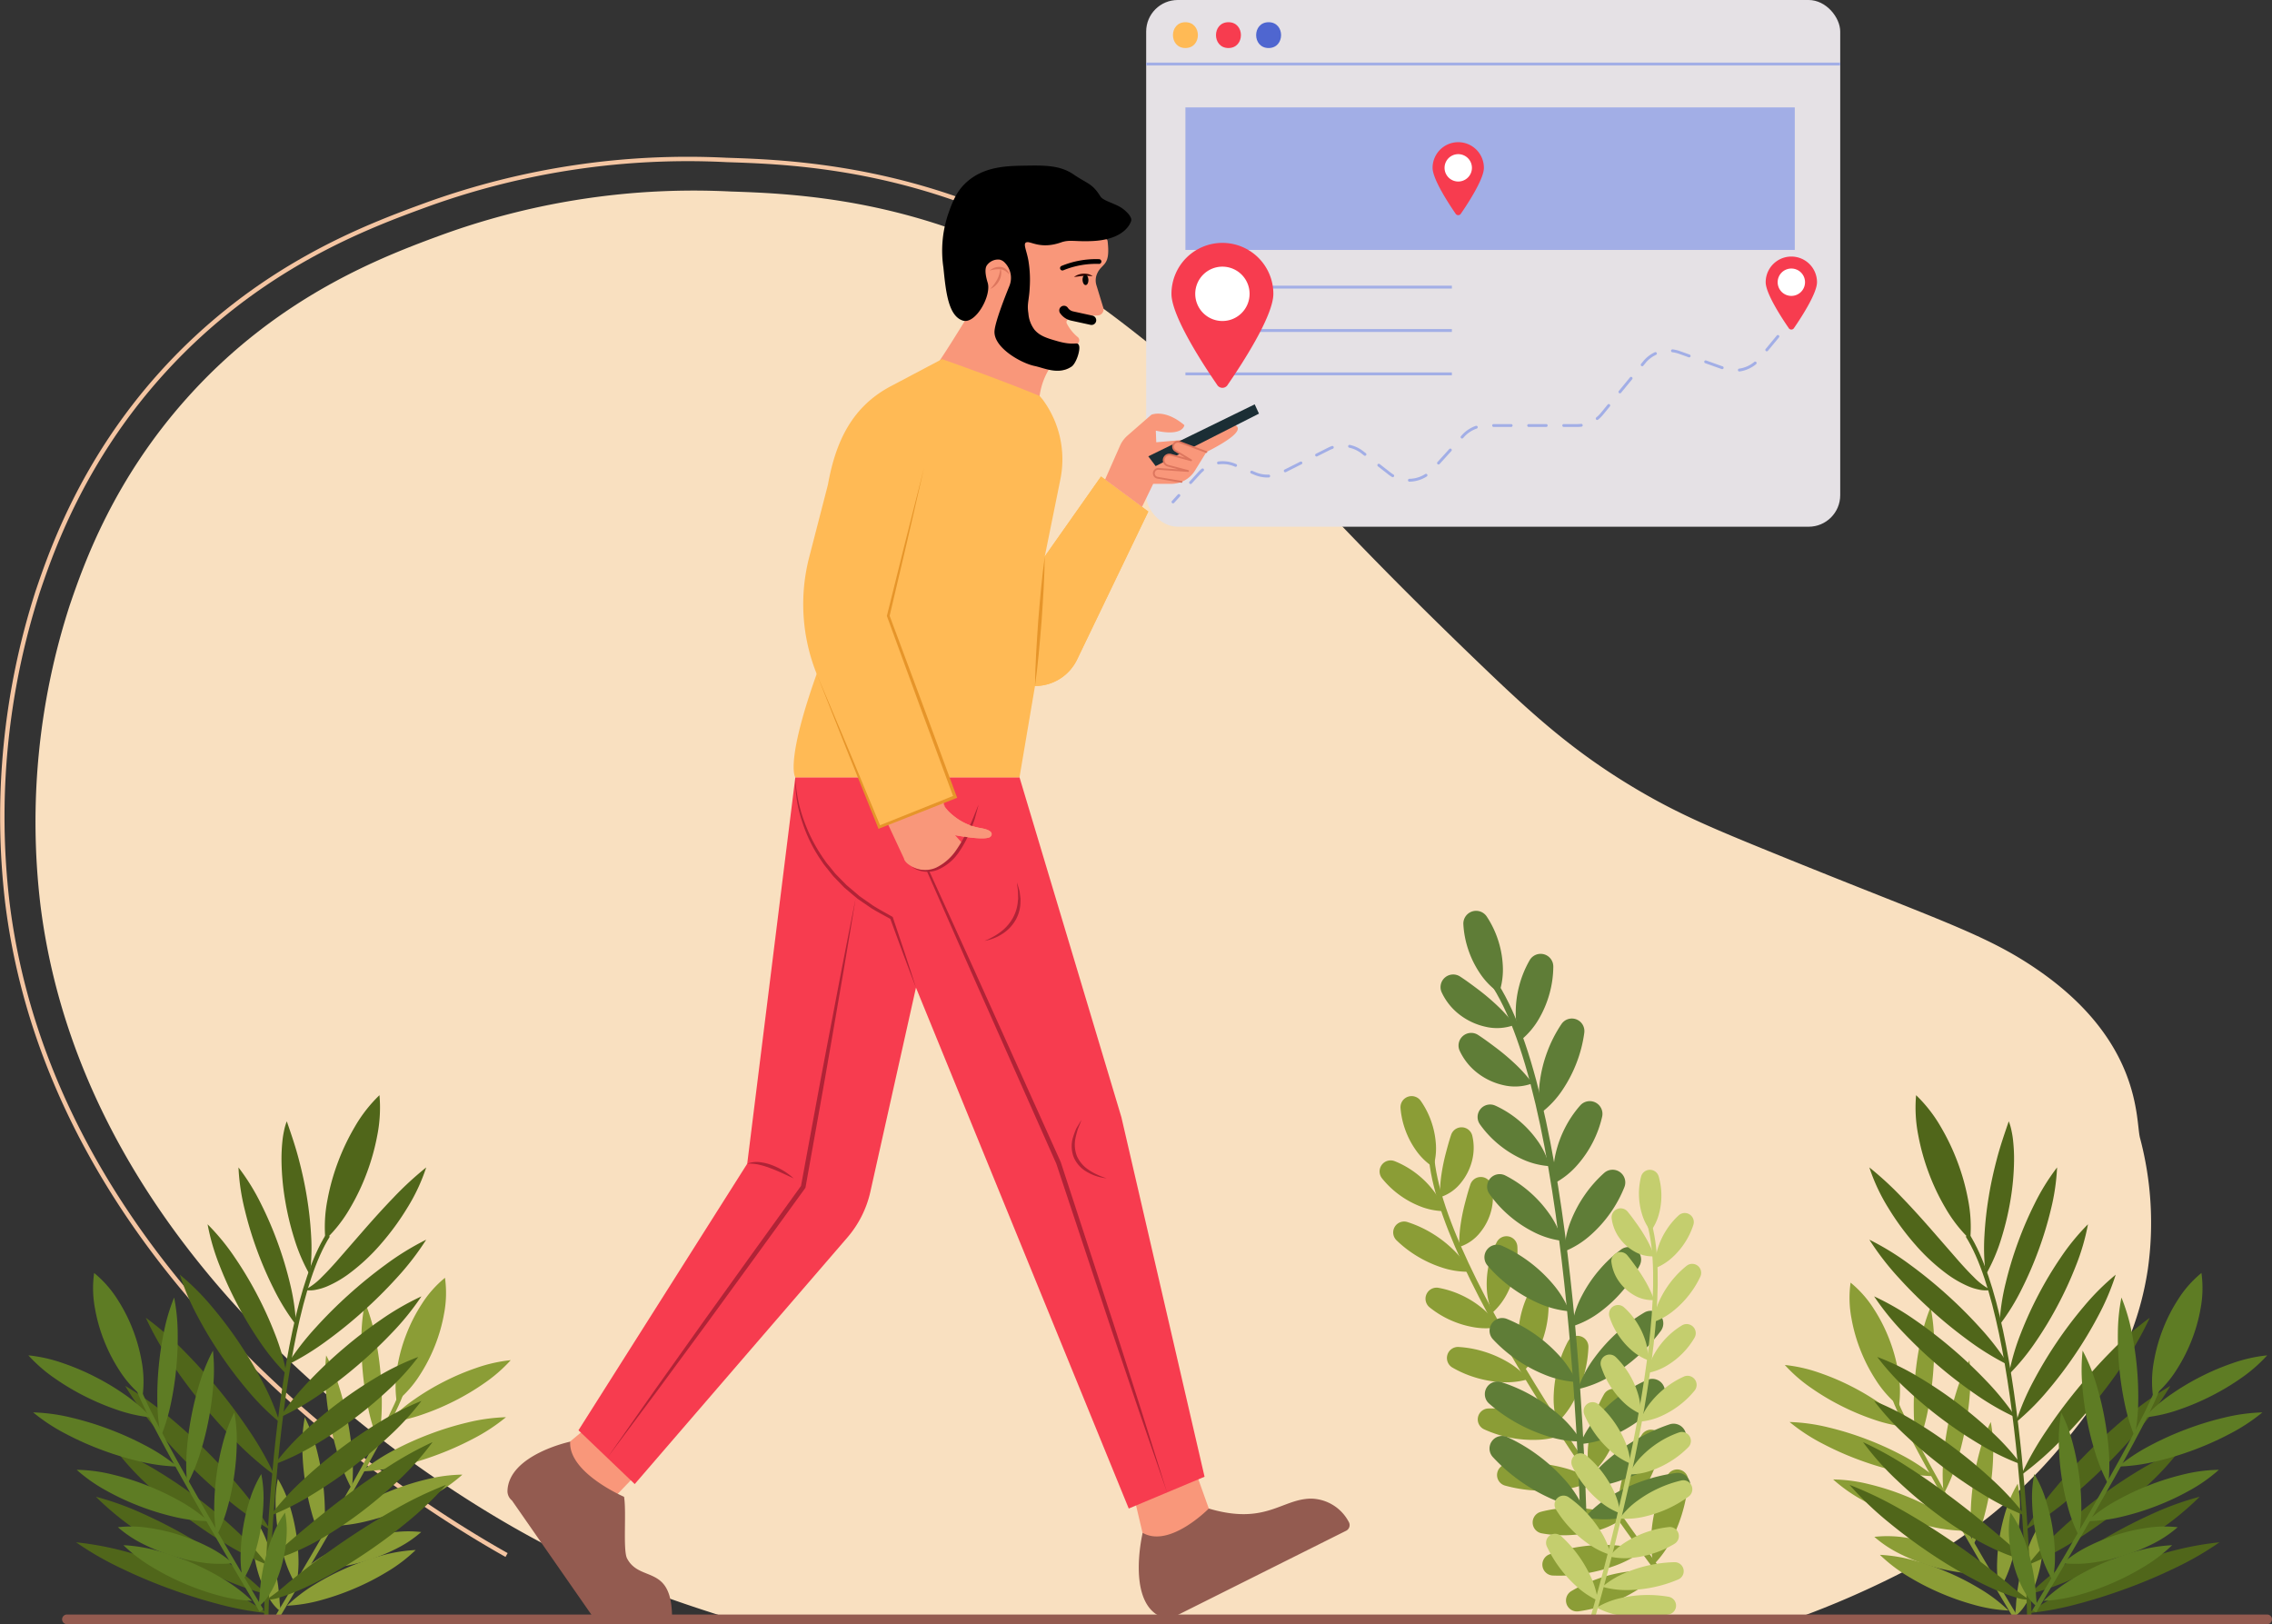 <svg xmlns="http://www.w3.org/2000/svg" viewBox="0 0 471.405 336.996"><rect x="0" y="0" width="471.405" height="336.996" fill="#333333" stroke="none"/><title>Asset 19</title><g id="Layer_2" data-name="Layer 2"><g id="Layer_1-2" data-name="Layer 1"><path d="M151.987,335.996c-14.837-4.638-28.149-9.377-44.164-18.37-16.517-9.276-89.888-53.422-99.43-129.825a145.735,145.735,0,0,1,6.081-62.233c2.949-8.646,9.066-26.012,24.506-43.187C57.881,61.346,79.447,53.193,92.092,48.582a153.247,153.247,0,0,1,59.548-8.847c11.468.374,31.71,1.214,54.718,11.267,15.01,6.556,24.342,14.033,38.092,25.209,21.785,17.722,24.652,25.099,62.762,61.694,10.463,10.043,19.064,17.959,32.194,25.757,9.103,5.405,16.462,8.427,30.039,13.942,33.371,13.559,42.873,16.304,53.793,23.937,21.237,14.855,19.862,31.055,20.775,34.543a68.594,68.594,0,0,1,1.616,27.364c-2.785,18.325-12.655,30.304-18.781,37.553A103.263,103.263,0,0,1,396.809,325.14a191.964,191.964,0,0,1-24.615,10.856Z" fill="#f9e0c0"/><path d="M104.883,323.045c-21.916-12.313-94.173-58.479-103.794-135.572a152.779,152.779,0,0,1,6.354-65.025C10.18,114.422,16.588,95.629,33.054,77.307,53.221,54.867,76.209,46.483,88.559,41.979a159.831,159.831,0,0,1,62.198-9.248c10.593.344,32.634,1.061,57.166,11.773l-.365.836c-24.372-10.642-45.486-11.328-56.83-11.697A158.931,158.931,0,0,0,88.871,42.836C76.596,47.314,53.748,55.647,33.733,77.916c-16.342,18.184-22.708,36.854-25.427,44.826A151.834,151.834,0,0,0,1.995,187.359c9.568,76.669,81.513,122.629,103.335,134.889Z" fill="#f4c5a2"/><rect x="237.813" width="144.004" height="109.289" rx="6.548" fill="#e5e1e5"/><rect x="237.813" y="12.988" width="144.004" height="0.596" fill="#a2aee6"/><path d="M245.956,9.965c3.447,0,3.453-5.357,0-5.357-3.447,0-3.453,5.357,0,5.357Z" fill="#ffba55"/><path d="M254.885,9.965c3.447,0,3.453-5.357,0-5.357-3.447,0-3.453,5.357,0,5.357Z" fill="#f73c4f"/><path d="M263.218,9.965c3.447,0,3.453-5.357,0-5.357-3.447,0-3.453,5.357,0,5.357Z" fill="#4f66d0"/><rect x="245.956" y="22.286" width="126.432" height="29.572" fill="#a2aee6"/><path d="M243.385,104.443a.298.298,0,0,1-.221-.498l1.201-1.321a.298.298,0,1,1,.441.4l-1.201,1.321A.3.3,0,0,1,243.385,104.443Z" fill="#a2aee6"/><path d="M247.032,100.431a.293.293,0,0,1-.2-.078.296.296,0,0,1-.02-.42l1.814-1.995a6.674,6.674,0,0,1,.712-.678.298.298,0,0,1,.377.461,6.05,6.05,0,0,0-.648.617l-1.815,1.995A.296.296,0,0,1,247.032,100.431Zm45.404-.489a.298.298,0,0,1-.005-.596,6.234,6.234,0,0,0,3.281-.988.297.297,0,1,1,.322.5,6.83,6.83,0,0,1-3.594,1.084Zm-29.472-.868a6.804,6.804,0,0,1-2.643-.531l-.712-.298a.298.298,0,1,1,.23-.549l.712.298a6.335,6.335,0,0,0,2.67.479l.013-.001a.297.297,0,0,1,.013.595C263.153,99.071,263.059,99.073,262.965,99.073Zm26.005-.062a.296.296,0,0,1-.152-.042,6.832,6.832,0,0,1-.696-.479l-2.23-1.742a.298.298,0,0,1,.367-.469l2.23,1.742a6.139,6.139,0,0,0,.634.436.298.298,0,0,1-.152.554Zm-22.299-1.021a.298.298,0,0,1-.134-.563l3.249-1.636a.297.297,0,0,1,.268.531l-3.249,1.636A.3.3,0,0,1,266.671,97.99ZM256.371,96.862a.295.295,0,0,1-.114-.023l-.15-.062a6.271,6.271,0,0,0-3.25-.43.292.292,0,0,1-.335-.255.297.297,0,0,1,.255-.335,6.835,6.835,0,0,1,3.56.471l.149.062a.298.298,0,0,1-.114.572Zm42.099-.485a.298.298,0,0,1-.221-.498l2.442-2.695a.298.298,0,1,1,.441.4l-2.442,2.695A.298.298,0,0,1,298.47,96.377Zm-25.302-1.659a.298.298,0,0,1-.134-.563l2.512-1.265a6.797,6.797,0,0,1,.792-.339.297.297,0,0,1,.199.561,6.294,6.294,0,0,0-.724.31l-2.512,1.265A.3.3,0,0,1,273.168,94.718Zm10.041-.146a.295.295,0,0,1-.184-.063l-.553-.432a6.286,6.286,0,0,0-2.516-1.181.298.298,0,0,1-.228-.354.293.293,0,0,1,.354-.228,6.872,6.872,0,0,1,2.756,1.294l.553.432a.298.298,0,0,1-.184.532Zm20.146-3.586a.298.298,0,0,1-.221-.498l.226-.249a6.863,6.863,0,0,1,2.851-1.878.297.297,0,0,1,.193.562,6.269,6.269,0,0,0-2.603,1.716l-.226.249A.298.298,0,0,1,303.354,90.986ZM327.29,88.586H324.453a.298.298,0,0,1,0-.596H327.29a6.159,6.159,0,0,0,.762-.047.307.307,0,0,1,.332.26.299.299,0,0,1-.26.332A7.014,7.014,0,0,1,327.29,88.586Zm-6.475,0h-3.637a.298.298,0,0,1,0-.596h3.637a.298.298,0,0,1,0,.596Zm-7.273,0h-3.638a.298.298,0,0,1,0-.596h3.638a.298.298,0,0,1,0,.596Zm17.853-1.447a.298.298,0,0,1-.187-.529,6.356,6.356,0,0,0,.914-.905l1.45-1.768a.298.298,0,0,1,.461.377L332.582,86.082a6.951,6.951,0,0,1-1.001.99A.293.293,0,0,1,331.394,87.139Zm4.715-5.527a.298.298,0,0,1-.23-.486l2.308-2.812a.298.298,0,1,1,.461.377l-2.308,2.812A.297.297,0,0,1,336.109,81.611Zm24.782-4.535a.298.298,0,0,1-.041-.593,6.242,6.242,0,0,0,3.134-1.388.297.297,0,1,1,.381.457,6.841,6.841,0,0,1-3.433,1.521A.29.29,0,0,1,360.892,77.076Zm-3.562-.48a.303.303,0,0,1-.101-.018l-3.426-1.224a.298.298,0,1,1,.201-.561l3.426,1.224a.298.298,0,0,1-.101.578Zm-16.605-.607a.298.298,0,0,1-.23-.486l.454-.554a6.812,6.812,0,0,1,2.391-1.859.298.298,0,1,1,.252.539,6.227,6.227,0,0,0-2.182,1.697l-.454.554A.297.297,0,0,1,340.724,75.988Zm9.755-1.839a.303.303,0,0,1-.101-.018l-2.036-.728a6.313,6.313,0,0,0-1.367-.321.298.298,0,1,1,.07-.592,6.913,6.913,0,0,1,1.497.353l2.037.728a.298.298,0,0,1-.101.578Zm16.095-1.253a.298.298,0,0,1-.229-.487l2.319-2.802a.298.298,0,0,1,.459.379l-2.319,2.802A.298.298,0,0,1,366.573,72.897Z" fill="#a2aee6"/><path d="M371.25,67.247a.298.298,0,0,1-.23-.487l1.139-1.376a.298.298,0,0,1,.459.379l-1.139,1.376A.296.296,0,0,1,371.25,67.247Z" fill="#a2aee6"/><rect x="245.956" y="59.276" width="55.287" height="0.596" fill="#a2aee6"/><rect x="245.956" y="68.275" width="55.287" height="0.596" fill="#a2aee6"/><rect x="245.956" y="77.275" width="55.287" height="0.596" fill="#a2aee6"/><circle cx="371.669" cy="58.803" r="3.688" fill="#fff"/><path d="M371.677,53.233a5.323,5.323,0,0,0-5.323,5.323c0,2.344,3.384,7.493,4.756,9.484a.646.646,0,0,0,1.134,0C373.615,66.049,377,60.9,377,58.556a5.323,5.323,0,0,0-5.323-5.323Zm0,2.484a2.839,2.839,0,1,1-2.839,2.839,2.839,2.839,0,0,1,2.839-2.839Z" fill="#f73c4f"/><circle cx="302.556" cy="35.071" r="3.688" fill="#fff"/><path d="M302.563,29.501a5.323,5.323,0,0,0-5.323,5.323c0,2.344,3.384,7.493,4.756,9.484a.646.646,0,0,0,1.134,0c1.371-1.991,4.756-7.139,4.756-9.484a5.323,5.323,0,0,0-5.323-5.323Zm0,2.484a2.839,2.839,0,1,1-2.839,2.839,2.839,2.839,0,0,1,2.839-2.839Z" fill="#f73c4f"/><path d="M235.089,309.707l4.185,17.738s10.51-.241,12.074-12.927l-3.584-10.05Z" fill="#f9977a"/><path d="M124.873,293.614,110.872,305.28s4.91,9.296,16.958,5.03l7.392-7.695Z" fill="#f9977a"/><path d="M165.017,161.28l-9.979,80.174-35.013,55.31,11.671,11.163L175.812,256.771a21.849,21.849,0,0,0,4.777-9.505l9.46-42.346L234.197,313.002l15.73-6.597-17.253-74.592-21.143-70.533Z" fill="#f73c4f"/><polygon points="183.859 161.28 193.012 181.189 202.081 201.135 220.077 241.091 220.087 241.114 220.095 241.138 231.266 275.355 236.758 292.495 242.146 309.669 236.275 292.654 230.509 275.605 219.164 241.445 219.182 241.492 201.407 201.437 192.591 181.377 183.859 161.28" fill="#b02336"/><circle cx="253.617" cy="61.457" r="7.325" fill="#fff"/><path d="M196.861,84.879c3.723,7.629,17.056,16.488,19.994,8.523l-1.092-7.077a14.391,14.391,0,0,1,1.459-8.952c.275-.517.499-.853.608-.829,1.764.392,5.435.815,4.547-2.746a3.093,3.093,0,0,1,1.207-2.494.872.872,0,0,0,.062-1.342,8.896,8.896,0,0,1-2.323-2.892.617.617,0,0,1,.707-.83l3.404.756a.497.497,0,0,0,.604-.505l-.019-.456a.53.53,0,0,1,.517-.551l1.199-.028a1.261,1.261,0,0,0,1.176-1.628l-1.417-4.638a3.433,3.433,0,0,1,.099-2.311c1.016-2.453,2.883-1.394,2.204-6.978,0,0-5.008-7.227-18.226-.688,0,0,.603-.465-5.796,3.785,0,0-2.489,1.568-2.115,7.889,0,0-9.126,15.199-10.512,16.386Z" fill="#f9977a"/><path d="M220.453,56.118a.489.489,0,0,1-.219-.934,18.666,18.666,0,0,1,7.829-1.406.489.489,0,0,1,.459.516.484.484,0,0,1-.516.459,18.056,18.056,0,0,0-7.374,1.324A.488.488,0,0,1,220.453,56.118Z"/><path d="M222.84,57.468a3.553,3.553,0,0,1,1.907-.69,3.914,3.914,0,0,1,1.03.092,2.449,2.449,0,0,1,.929.441c-.347-.021-.661-.069-.982-.069a6.498,6.498,0,0,0-.947.023C224.142,57.281,223.521,57.406,222.84,57.468Z" fill="#350500"/><ellipse cx="225.219" cy="58.079" rx="0.616" ry="1.075" transform="translate(-2.17 9.183) rotate(-2.325)" fill="#050505"/><path d="M205.318,56.153a6.446,6.446,0,0,1,2.249-.287,2.364,2.364,0,0,1,1,.345,4.204,4.204,0,0,1,.86.759,2.084,2.084,0,0,0-1.804-1.589,3.086,3.086,0,0,0-2.306.772Z" fill="#dd765e"/><path d="M205.472,59.939a3.238,3.238,0,0,0,1.088-.705,3.949,3.949,0,0,0,.787-1.054,4.782,4.782,0,0,0,.252-.615,3.707,3.707,0,0,0,.123-.652,3.049,3.049,0,0,0-.136-1.292,10.039,10.039,0,0,1-.239,1.223,5.269,5.269,0,0,1-.434,1.114A8.692,8.692,0,0,1,205.472,59.939Z" fill="#dd765e"/><path d="M199.77,66.516c-3.019-.961-3.529-6.042-4.026-10.983a23.817,23.817,0,0,1,.912-10.894c.911-2.629,1.793-5.176,4.378-7.256,3.591-2.89,8.081-2.958,11.662-3.013,4.008-.061,7.212-.109,10.041,1.814,2.998,2.039,3.861,1.824,5.594,4.586.597.952,3.297,1.488,4.706,2.596.281.221,1.91,1.502,1.659,2.457-.108.412-1.256,3.801-7.778,4.174-3.765.215-4.908-.355-6.751.294-4.059,1.429-6.152-.135-7.032-.047-1.059.107-.131,1.584.263,3.942a24.406,24.406,0,0,1,.26,5.368c-.125,2.814-.614,3.42-.282,5.467a6.357,6.357,0,0,0,1.257,3.381c1.102,1.321,2.657,1.784,4.789,2.39,3.702,1.052,4.073-.027,4.444.87.371.897-.579,3.786-1.566,4.425-2.726,1.765-5.606.266-7.663-.158-2.779-.573-8.589-3.844-8.286-7.306.163-1.86,1.95-6.499,3.052-9.218a4.5,4.5,0,0,0-.927-4.906,2.104,2.104,0,0,0-1.108-.636,2.855,2.855,0,0,0-2.615,1.206c-.148.222-.62,1.016.173,3.579C205.761,61.35,202.397,67.353,199.77,66.516Z"/><path d="M226.511,67.423a.98.98,0,0,1-.249-.022l-4.011-.879a3.748,3.748,0,0,1-2.302-1.554.977.977,0,1,1,1.614-1.102,1.801,1.801,0,0,0,1.106.747l4.011.879a.977.977,0,0,1-.169,1.931Z"/><path d="M237.087,318.042s-3.258,13.577,3.294,17.19a4.041,4.041,0,0,0,2.838.428l36.042-18.028a1.312,1.312,0,0,0,.579-1.867,9.028,9.028,0,0,0-7.798-4.82c-6.116.044-9.43,5.562-21.235,2.057C250.808,313.002,242.694,321.284,237.087,318.042Z" fill="#935b50"/><path d="M118.307,299.124s-12.708,2.702-13.014,10.178a2.501,2.501,0,0,0,.935,2.036l17.005,24.446s16.198.995,16.206.212c.114-11.666-6.643-7.517-9.329-12.631-.895-1.705-.098-9.767-.632-12.799C129.477,310.566,117.911,305.588,118.307,299.124Z" fill="#935b50"/><path d="M195.463,74.51s11.91,4.177,20.245,7.647l.577.675A20.848,20.848,0,0,1,220.015,99.445l-3.24,15.998,11.671-16.576,9.81,7.273-14.781,30.71a9.689,9.689,0,0,1-8.73,5.487h0l-3.214,18.944H165.017s-2.368-3.045,5.243-23.68C170.26,137.6,177.534,95.822,195.463,74.51Z" fill="#ffba55"/><path d="M216.775,115.443l11.671-16.576,9.81,7.273-14.781,30.71a9.689,9.689,0,0,1-8.73,5.487h0Z" fill="#ffba55"/><path d="M195.463,74.51l-10.624,5.619c-8.057,4.261-11.446,11.458-13.056,20.43L167.891,115.64a38.881,38.881,0,0,0,1.658,24.427l12.89,31.531,15.73-6.258-13.87-37.55L191.742,97.006" fill="#ffba55"/><path d="M184.189,170.902l3.371,7.226c.269,1.533,4.2,2.987,5.653,2.483,3.256-1.13,6.379-4.631,6.493-5.586l-1.537-1.734s6.935,1.353,7.442.169c0,0,.987-1.118-2.19-1.651A11.984,11.984,0,0,1,198.198,169.548c-1.294-.976-2.484-2.159-2.51-3.221Z" fill="#f9977a"/><path d="M164.679,244.499l-2.353-1.081c-.78-.35-1.558-.696-2.353-.987a16.744,16.744,0,0,0-2.408-.753,8.566,8.566,0,0,0-2.527-.223,5.299,5.299,0,0,1,2.615-.32,9.988,9.988,0,0,1,2.571.638A14.072,14.072,0,0,1,164.679,244.499Z" fill="#b02336"/><path d="M165.017,161.28a29.887,29.887,0,0,0,1.818,9.047,33.223,33.223,0,0,0,4.266,8.143c.409.651.948,1.207,1.414,1.816l.725.894c.249.292.533.552.797.83l1.614,1.642,1.756,1.49.876.749c.304.234.627.444.94.667l1.89,1.321c1.292.832,2.666,1.535,3.996,2.311l.115.067.034.102,2.434,7.267c.798,2.427,1.593,4.855,2.358,7.294-.927-2.382-1.824-4.774-2.717-7.168l-2.64-7.195.148.168c-1.356-.771-2.755-1.472-4.076-2.304l-1.935-1.324c-.32-.224-.65-.435-.962-.67l-.9-.753-1.794-1.513-1.631-1.69c-.267-.286-.553-.554-.804-.854l-.731-.919c-.471-.625-1.012-1.197-1.423-1.865a30.681,30.681,0,0,1-4.156-8.368A26.959,26.959,0,0,1,165.017,161.28Z" fill="#b02336"/><path d="M204.266,195.216a12.288,12.288,0,0,0,1.761-.835,11.737,11.737,0,0,0,1.612-1.042,9.234,9.234,0,0,0,2.477-2.809,8.418,8.418,0,0,0,1.074-3.572l.058-.475-.011-.479-.023-.964c-.038-.644-.167-1.281-.217-1.941.204.619.403,1.252.559,1.896l.126.989.06.498-.01.502a7.671,7.671,0,0,1-1.002,3.893,8.247,8.247,0,0,1-2.78,2.904A9.745,9.745,0,0,1,204.266,195.216Z" fill="#b02336"/><path d="M229.289,99.492l3.1-7.015a6.008,6.008,0,0,1,1.546-2.099l4.956-4.323s2.791-1.269,6.85,2.157c0,0-.22,2.409-5.928,1.14l.093,2.412,5.835-.507,3.806.127s4.821-3.425,5.709-3.425c0,0,5.835.381-4.947,5.835L247.94,97.639a5.777,5.777,0,0,1-4.92,2.75h-3.749l-2.318,4.785Z" fill="#f9977a"/><polygon points="239.778 96.71 238.256 94.68 260.329 83.897 261.217 85.824 239.778 96.71" fill="#1b2e35"/><path d="M245.144,99.983l-4.977-.857a.927.927,0,0,1-.769-.913h0a.927.927,0,0,1,.993-.924l6.111.437-4.171-1.092a1.179,1.179,0,0,1-.837-1.456h0a1.179,1.179,0,0,1,1.446-.822l4.196,1.144-3.254-1.97a1.009,1.009,0,0,1-.365-1.343h0a1.009,1.009,0,0,1,1.241-.466l5.55,2.072" fill="#f9977a"/><path d="M245.143,100.171a.18.18,0,0,1-.032-.003l-4.977-.857a1.114,1.114,0,0,1-.569-1.913,1.1,1.1,0,0,1,.839-.296l4.096.292-2.217-.58a1.367,1.367,0,0,1-.97-1.687,1.371,1.371,0,0,1,1.676-.953l2.906.793-2.11-1.278a1.196,1.196,0,0,1,1.038-2.144l5.55,2.071a.188.188,0,0,1-.131.352l-5.55-2.073a.822.822,0,0,0-.714,1.474l3.254,1.971a.187.187,0,0,1,.075.234.192.192,0,0,1-.221.106l-4.195-1.145a.994.994,0,0,0-1.217.691.992.992,0,0,0,.704,1.226l4.171,1.092a.187.187,0,0,1,.137.211.177.177,0,0,1-.198.156l-6.111-.437a.74.74,0,0,0-.178,1.467l4.977.857a.187.187,0,0,1-.032.372Z" fill="#dd765e"/><polyline points="169.549 140.067 182.439 171.598 198.169 165.34 184.299 127.79 191.742 97.006" fill="#ffba55"/><polygon points="169.549 140.067 176.164 155.763 182.708 171.488 182.331 171.328 198.047 165.033 197.859 165.454 190.922 146.68 184.039 127.886 184.01 127.806 184.03 127.725 187.848 112.356 191.742 97.006 188.193 112.44 184.569 127.855 184.559 127.694 191.546 146.45 198.479 165.225 198.591 165.528 198.291 165.647 182.546 171.869 182.276 171.975 182.169 171.708 175.823 155.902 169.549 140.067" fill="#e6952a"/><path d="M229.613,244.479a9.959,9.959,0,0,1-3.911-1.222,6.48,6.48,0,0,1-2.876-3.034,6.379,6.379,0,0,1-.214-4.175,17.986,17.986,0,0,1,.719-1.942c.36-.588.697-1.182,1.07-1.748-.234.644-.504,1.26-.751,1.882a18.666,18.666,0,0,0-.507,1.923,6.57,6.57,0,0,0,.331,3.778,6.696,6.696,0,0,0,2.513,2.855,10.148,10.148,0,0,0,1.742.957A13.262,13.262,0,0,0,229.613,244.479Z" fill="#b02336"/><path d="M216.775,115.443c-.024,2.252-.125,4.498-.238,6.744-.111,2.246-.286,4.486-.426,6.73-.197,2.239-.363,4.48-.588,6.717-.226,2.237-.463,4.473-.778,6.703.023-2.252.125-4.498.237-6.744.113-2.245.285-4.486.427-6.73.198-2.239.362-4.48.589-6.717C216.224,119.909,216.461,117.673,216.775,115.443Z" fill="#e6952a"/><path d="M253.632,50.395A10.571,10.571,0,0,0,243.06,60.967c0,4.656,6.72,14.88,9.445,18.833a1.283,1.283,0,0,0,2.252,0c2.723-3.954,9.445-14.178,9.445-18.833a10.571,10.571,0,0,0-10.571-10.571Zm0,4.933a5.638,5.638,0,1,1-5.638,5.638,5.638,5.638,0,0,1,5.638-5.638Z" fill="#f73c4f"/><path d="M189.137,179.827a5.849,5.849,0,0,0,2.578.668,5.441,5.441,0,0,0,2.552-.486,10.664,10.664,0,0,0,3.962-3.383,29.789,29.789,0,0,0,2.68-4.648c.8-1.62,1.405-3.325,2.124-5.004-.213.884-.471,1.758-.706,2.641-.227.887-.619,1.717-.922,2.581a22.759,22.759,0,0,1-2.612,4.851,10.091,10.091,0,0,1-4.331,3.465A5.667,5.667,0,0,1,189.137,179.827Z" fill="#b02336"/><path d="M198.169,173.29s6.935,1.353,7.442.169c0,0,.987-1.118-2.19-1.651A11.984,11.984,0,0,1,198.198,169.548c-1.294-.976-2.484-2.159-2.51-3.221Z" fill="#f9977a"/><path d="M177.531,186.398c-1.625,10.01-3.338,20.004-5.078,29.993-1.71,9.995-3.548,19.966-5.316,29.95l-.019.108-.065.09-10.182,14.044-10.213,14.021L136.375,288.576l-10.371,13.907,9.956-14.207,10.045-14.143,10.114-14.093,10.144-14.071-.085.198c1.857-9.968,3.642-19.949,5.557-29.906C173.621,206.298,175.532,196.34,177.531,186.398Z" fill="#b02336"/><path d="M418.253,336.55c-.899-1.499-22.083-36.802-25.51-45.939l.855-.32c3.396,9.06,25.217,45.423,25.438,45.789Z" fill="#8b9d36"/><path d="M400.566,271.222a39.225,39.225,0,0,0-2.109,7.069,66.09,66.09,0,0,0-1.078,7.168,64.774,64.774,0,0,0-.297,7.242,38.694,38.694,0,0,0,.745,7.341,38.729,38.729,0,0,0,2.114-7.069,64.878,64.878,0,0,0,1.073-7.168,66.089,66.089,0,0,0,.292-7.242A39.189,39.189,0,0,0,400.566,271.222Z" fill="#8b9d36"/><path d="M408.619,282.233a37.414,37.414,0,0,0-2.737,6.665,62.834,62.834,0,0,0-1.72,6.861,61.874,61.874,0,0,0-.949,7.009,37.004,37.004,0,0,0,.078,7.206,36.97,36.97,0,0,0,2.742-6.664,61.873,61.873,0,0,0,1.715-6.862,62.936,62.936,0,0,0,.944-7.01A37.448,37.448,0,0,0,408.619,282.233Z" fill="#8b9d36"/><path d="M413.056,295.052a31.745,31.745,0,0,0-2.33,6.195,52.738,52.738,0,0,0-1.304,6.342,51.855,51.855,0,0,0-.527,6.453,31.344,31.344,0,0,0,.508,6.601,31.345,31.345,0,0,0,2.335-6.195,51.767,51.767,0,0,0,1.299-6.343,52.737,52.737,0,0,0,.522-6.453A31.715,31.715,0,0,0,413.056,295.052Z" fill="#8b9d36"/><path d="M418.644,307.847a24.303,24.303,0,0,0-2.362,5.272,39.603,39.603,0,0,0-1.341,5.449,38.87,38.87,0,0,0-.568,5.582,24.021,24.021,0,0,0,.462,5.76,24.003,24.003,0,0,0,2.367-5.272,38.936,38.936,0,0,0,1.337-5.45,39.668,39.668,0,0,0,.564-5.583A24.302,24.302,0,0,0,418.644,307.847Z" fill="#8b9d36"/><path d="M423.575,315.845a21.88,21.88,0,0,0-2.494,4.629,37.727,37.727,0,0,0-1.568,4.802,43.11,43.11,0,0,0-.947,4.925c-.103.836-.197,1.667-.259,2.514a18.712,18.712,0,0,1-.276,2.575,5.054,5.054,0,0,0,.606-.383l.492-.493a9.101,9.101,0,0,0,.861-1.077,17.247,17.247,0,0,0,1.324-2.304,25.653,25.653,0,0,0,1.737-4.858,28.753,28.753,0,0,0,.818-5.058A19.041,19.041,0,0,0,423.575,315.845Z" fill="#8b9d36"/><path d="M395.777,296.104a31.453,31.453,0,0,0-5.555-4.817,51.477,51.477,0,0,0-6.14-3.661,50.575,50.575,0,0,0-6.583-2.787,31.094,31.094,0,0,0-7.173-1.62,31.085,31.085,0,0,0,5.552,4.822,50.576,50.576,0,0,0,6.143,3.656,51.455,51.455,0,0,0,6.586,2.781A31.451,31.451,0,0,0,395.777,296.104Z" fill="#8b9d36"/><path d="M401.234,306.295a38.746,38.746,0,0,0-6.851-4.485,64.509,64.509,0,0,0-7.307-3.272,63.356,63.356,0,0,0-7.652-2.355,38.306,38.306,0,0,0-8.111-1.131,38.312,38.312,0,0,0,6.849,4.491,63.368,63.368,0,0,0,7.309,3.267,64.495,64.495,0,0,0,7.654,2.349A38.746,38.746,0,0,0,401.234,306.295Z" fill="#8b9d36"/><path d="M407.657,317.623a33.042,33.042,0,0,0-6.176-4.33,54.301,54.301,0,0,0-6.647-3.124,53.337,53.337,0,0,0-7.003-2.21,32.66,32.66,0,0,0-7.479-.992,32.671,32.671,0,0,0,6.174,4.336,53.346,53.346,0,0,0,6.649,3.118,54.307,54.307,0,0,0,7.006,2.205A33.041,33.041,0,0,0,407.657,317.623Z" fill="#8b9d36"/><path d="M412.733,326.343a24.771,24.771,0,0,0-5.424-3.573,39.56,39.56,0,0,0-5.811-2.337,38.851,38.851,0,0,0-6.105-1.401,24.508,24.508,0,0,0-6.495-.153,24.506,24.506,0,0,0,5.422,3.579,38.849,38.849,0,0,0,5.813,2.331,39.541,39.541,0,0,0,6.106,1.395A24.784,24.784,0,0,0,412.733,326.343Z" fill="#8b9d36"/><path d="M416.74,334.166a32.58,32.58,0,0,0-5.962-4.53,53.47,53.47,0,0,0-6.477-3.342,52.537,52.537,0,0,0-6.866-2.442,32.214,32.214,0,0,0-7.386-1.242,32.203,32.203,0,0,0,5.96,4.536,52.522,52.522,0,0,0,6.48,3.336,53.462,53.462,0,0,0,6.869,2.436A32.579,32.579,0,0,0,416.74,334.166Z" fill="#8b9d36"/><path d="M394.004,291.765a22.932,22.932,0,0,0-.178-7.322,34.504,34.504,0,0,0-1.866-6.661,33.937,33.937,0,0,0-3.144-6.161,22.702,22.702,0,0,0-4.849-5.493,22.689,22.689,0,0,0,.169,7.326,33.967,33.967,0,0,0,1.874,6.658,34.506,34.506,0,0,0,3.153,6.158A22.935,22.935,0,0,0,394.004,291.765Z" fill="#8b9d36"/><path d="M420.605,336.042c-.01-.609-1.119-61.06-12.748-79.472l.771-.488c11.767,18.63,12.849,77.45,12.889,79.944Z" fill="#50661a"/><path d="M412.023,264.485a41.842,41.842,0,0,1-.274-8.234,74.024,74.024,0,0,1,.89-7.987c.426-2.634,1.006-5.242,1.688-7.828.681-2.603,1.542-5.108,2.461-7.775a11.409,11.409,0,0,1,.589,2.047,18.244,18.244,0,0,1,.322,2.08,35.25,35.25,0,0,1,.185,4.129,53.017,53.017,0,0,1-.743,8.093,58.817,58.817,0,0,1-1.872,7.88A37.049,37.049,0,0,1,412.023,264.485Z" fill="#50661a"/><path d="M397.561,227.237a29.584,29.584,0,0,1,5.151,6.618,46.509,46.509,0,0,1,3.452,7.253,45.702,45.702,0,0,1,2.167,7.735,29.265,29.265,0,0,1,.452,8.376,29.264,29.264,0,0,1-5.159-6.615,45.66,45.66,0,0,1-3.444-7.256,46.507,46.507,0,0,1-2.159-7.738A29.569,29.569,0,0,1,397.561,227.237Z" fill="#50661a"/><path d="M387.864,242.228a68.149,68.149,0,0,1,6.783,6.25c2.096,2.173,4.097,4.395,6.054,6.628l5.815,6.673c.975,1.093,1.961,2.17,3.003,3.189a13.711,13.711,0,0,0,3.548,2.68,6.159,6.159,0,0,1-2.428-.062,11.369,11.369,0,0,1-2.34-.736,22.595,22.595,0,0,1-4.167-2.389,40.898,40.898,0,0,1-6.864-6.35,54.187,54.187,0,0,1-5.455-7.452A38.782,38.782,0,0,1,387.864,242.228Z" fill="#50661a"/><path d="M387.864,257.219a56.134,56.134,0,0,1,8.432,5.186,95.525,95.525,0,0,1,7.565,6.149,93.91,93.91,0,0,1,6.909,6.877,55.503,55.503,0,0,1,6.034,7.849,55.482,55.482,0,0,1-8.436-5.181,93.835,93.835,0,0,1-7.561-6.153,95.517,95.517,0,0,1-6.905-6.882A56.127,56.127,0,0,1,387.864,257.219Z" fill="#50661a"/><path d="M388.85,268.981a55.508,55.508,0,0,1,8.519,4.926,94.403,94.403,0,0,1,7.678,5.911,92.778,92.778,0,0,1,7.041,6.657,54.884,54.884,0,0,1,6.191,7.651,54.856,54.856,0,0,1-8.523-4.922,92.719,92.719,0,0,1-7.673-5.916,94.397,94.397,0,0,1-7.037-6.661A55.48,55.48,0,0,1,388.85,268.981Z" fill="#50661a"/><path d="M389.507,281.554a51.605,51.605,0,0,1,8.533,4.139,87.39,87.39,0,0,1,7.758,5.177,85.937,85.937,0,0,1,7.171,5.963,50.995,50.995,0,0,1,6.389,7.011,51.04,51.04,0,0,1-8.537-4.135,85.93,85.93,0,0,1-7.755-5.182,87.449,87.449,0,0,1-7.167-5.968A51.605,51.605,0,0,1,389.507,281.554Z" fill="#50661a"/><path d="M388.85,290.675a57.413,57.413,0,0,1,8.928,4.533,97.799,97.799,0,0,1,8.145,5.565,96.079,96.079,0,0,1,7.552,6.346,56.74,56.74,0,0,1,6.761,7.387,56.744,56.744,0,0,1-8.932-4.528,96.079,96.079,0,0,1-8.141-5.57,97.784,97.784,0,0,1-7.548-6.351A57.411,57.411,0,0,1,388.85,290.675Z" fill="#50661a"/><path d="M386.549,299.221a74.845,74.845,0,0,1,9.332,5.179c2.963,1.897,5.83,3.902,8.624,5.995,2.803,2.081,5.528,4.25,8.205,6.491,2.705,2.222,5.26,4.537,8.058,6.829a22.564,22.564,0,0,1-5.225-1.525,51.102,51.102,0,0,1-4.852-2.336,79.641,79.641,0,0,1-8.917-5.803,91.944,91.944,0,0,1-8.101-6.836A58.238,58.238,0,0,1,386.549,299.221Z" fill="#50661a"/><path d="M383.755,308.095a76.974,76.974,0,0,1,10.134,4.816c3.236,1.803,6.377,3.739,9.446,5.776q4.604,3.055,8.985,6.426,2.19,1.69,4.338,3.44a38.659,38.659,0,0,0,4.404,3.372,8.506,8.506,0,0,1-2.847-.489c-.917-.272-1.808-.602-2.689-.946-1.757-.697-3.455-1.495-5.12-2.341a97.16,97.16,0,0,1-9.599-5.663,109.73,109.73,0,0,1-8.935-6.621A67.913,67.913,0,0,1,383.755,308.095Z" fill="#50661a"/><path d="M414.856,274.926a45.424,45.424,0,0,1,1.31-8.789,76.325,76.325,0,0,1,2.526-8.344,75.129,75.129,0,0,1,3.447-8.007,44.935,44.935,0,0,1,4.675-7.558,44.939,44.939,0,0,1-1.304,8.791,75.128,75.128,0,0,1-2.532,8.342,76.432,76.432,0,0,1-3.453,8.005A45.424,45.424,0,0,1,414.856,274.926Z" fill="#50661a"/><path d="M416.804,285.188a46.415,46.415,0,0,1,2.522-8.624,78.164,78.164,0,0,1,3.668-8.021,76.861,76.861,0,0,1,4.536-7.564,45.92,45.92,0,0,1,5.693-6.954,45.921,45.921,0,0,1-2.517,8.627,76.952,76.952,0,0,1-3.674,8.018,78.256,78.256,0,0,1-4.541,7.561A46.474,46.474,0,0,1,416.804,285.188Z" fill="#50661a"/><path d="M418.279,295.112a50.841,50.841,0,0,1,3.692-8.658,86.154,86.154,0,0,1,4.765-7.933,84.643,84.643,0,0,1,5.578-7.384,50.272,50.272,0,0,1,6.661-6.652,50.268,50.268,0,0,1-3.687,8.662,84.543,84.543,0,0,1-4.771,7.93,86.063,86.063,0,0,1-5.583,7.381A50.844,50.844,0,0,1,418.279,295.112Z" fill="#50661a"/><path d="M419.359,306.061a65.558,65.558,0,0,1,5.286-9.293q2.947-4.398,6.289-8.473,3.331-4.084,7.048-7.852a64.541,64.541,0,0,1,8.06-7.025,64.534,64.534,0,0,1-5.281,9.297q-2.947,4.398-6.294,8.469-3.339,4.078-7.053,7.848A65.48,65.48,0,0,1,419.359,306.061Z" fill="#50661a"/><path d="M420.236,317.415a66.206,66.206,0,0,1,6.26-8.735q3.406-4.089,7.173-7.816,3.756-3.737,7.863-7.12a65.205,65.205,0,0,1,8.784-6.192,65.207,65.207,0,0,1-6.255,8.739q-3.406,4.089-7.177,7.811-3.763,3.73-7.867,7.116A66.179,66.179,0,0,1,420.236,317.415Z" fill="#50661a"/><path d="M420.769,324.694a57.698,57.698,0,0,1,6.801-7.384,98.304,98.304,0,0,1,7.582-6.351,96.562,96.562,0,0,1,8.173-5.569,57.036,57.036,0,0,1,8.962-4.526,57.052,57.052,0,0,1-6.797,7.389,96.64,96.64,0,0,1-7.586,6.346,98.372,98.372,0,0,1-8.177,5.564A57.71,57.71,0,0,1,420.769,324.694Z" fill="#50661a"/><path d="M421.062,330.775a61.079,61.079,0,0,1,7.945-6.606q4.168-2.963,8.589-5.482,4.414-2.532,9.076-4.631a60.364,60.364,0,0,1,9.725-3.496,60.37,60.37,0,0,1-7.943,6.612q-4.168,2.962-8.591,5.476-4.419,2.523-9.079,4.626A61.089,61.089,0,0,1,421.062,330.775Z" fill="#50661a"/><path d="M420.835,334.72a65.966,65.966,0,0,1,9.296-5.354c3.189-1.54,6.441-2.912,9.746-4.14q4.957-1.844,10.087-3.221a65.003,65.003,0,0,1,10.542-1.994,65.005,65.005,0,0,1-9.294,5.36q-4.785,2.309-9.748,4.134c-3.307,1.223-6.667,2.303-10.089,3.215A65.955,65.955,0,0,1,420.835,334.72Z" fill="#50661a"/><path d="M422.478,334.55l-.783-.471c.221-.366,22.041-36.73,25.438-45.789l.855.32C444.561,297.748,423.378,333.051,422.478,334.55Z" fill="#5e7c24"/><path d="M440.165,269.222a39.224,39.224,0,0,1,2.109,7.069,66.091,66.091,0,0,1,1.078,7.168,64.774,64.774,0,0,1,.297,7.242,38.695,38.695,0,0,1-.745,7.341,38.729,38.729,0,0,1-2.114-7.069,64.881,64.881,0,0,1-1.073-7.168,66.089,66.089,0,0,1-.292-7.242A39.189,39.189,0,0,1,440.165,269.222Z" fill="#5e7c24"/><path d="M432.112,280.233a37.414,37.414,0,0,1,2.737,6.665,62.834,62.834,0,0,1,1.72,6.861,61.876,61.876,0,0,1,.949,7.009,37.004,37.004,0,0,1-.078,7.206,36.97,36.97,0,0,1-2.742-6.664,61.876,61.876,0,0,1-1.715-6.862,62.938,62.938,0,0,1-.944-7.01A37.449,37.449,0,0,1,432.112,280.233Z" fill="#5e7c24"/><path d="M427.675,293.052a31.746,31.746,0,0,1,2.33,6.195,52.738,52.738,0,0,1,1.304,6.342,51.851,51.851,0,0,1,.527,6.453,31.344,31.344,0,0,1-.508,6.601,31.347,31.347,0,0,1-2.335-6.195,51.768,51.768,0,0,1-1.299-6.343,52.739,52.739,0,0,1-.522-6.453A31.715,31.715,0,0,1,427.675,293.052Z" fill="#5e7c24"/><path d="M422.087,305.847a24.303,24.303,0,0,1,2.362,5.272,39.606,39.606,0,0,1,1.341,5.449,38.872,38.872,0,0,1,.568,5.582,24.02,24.02,0,0,1-.462,5.76,24.002,24.002,0,0,1-2.367-5.272,38.936,38.936,0,0,1-1.337-5.45,39.669,39.669,0,0,1-.564-5.583A24.303,24.303,0,0,1,422.087,305.847Z" fill="#5e7c24"/><path d="M417.157,313.845a21.88,21.88,0,0,1,2.494,4.629,37.727,37.727,0,0,1,1.568,4.802,43.11,43.11,0,0,1,.947,4.925c.103.836.197,1.667.259,2.514a18.712,18.712,0,0,0,.276,2.575,5.054,5.054,0,0,1-.606-.383l-.492-.493a9.101,9.101,0,0,1-.861-1.077,17.248,17.248,0,0,1-1.324-2.304,25.653,25.653,0,0,1-1.737-4.858,28.753,28.753,0,0,1-.818-5.058A19.041,19.041,0,0,1,417.157,313.845Z" fill="#5e7c24"/><path d="M444.954,294.104a31.453,31.453,0,0,1,5.555-4.817,51.476,51.476,0,0,1,6.14-3.661,50.575,50.575,0,0,1,6.583-2.787,31.094,31.094,0,0,1,7.173-1.62,31.085,31.085,0,0,1-5.552,4.822,50.576,50.576,0,0,1-6.143,3.656,51.455,51.455,0,0,1-6.586,2.781A31.451,31.451,0,0,1,444.954,294.104Z" fill="#5e7c24"/><path d="M439.497,304.295a38.746,38.746,0,0,1,6.851-4.485,64.51,64.51,0,0,1,7.307-3.272,63.356,63.356,0,0,1,7.652-2.355,38.305,38.305,0,0,1,8.111-1.131,38.312,38.312,0,0,1-6.849,4.491,63.367,63.367,0,0,1-7.309,3.267,64.495,64.495,0,0,1-7.654,2.349A38.746,38.746,0,0,1,439.497,304.295Z" fill="#5e7c24"/><path d="M433.075,315.623a33.042,33.042,0,0,1,6.176-4.33,54.3,54.3,0,0,1,6.647-3.124,53.336,53.336,0,0,1,7.003-2.21,32.66,32.66,0,0,1,7.479-.992,32.671,32.671,0,0,1-6.174,4.336,53.346,53.346,0,0,1-6.649,3.118,54.308,54.308,0,0,1-7.006,2.205A33.041,33.041,0,0,1,433.075,315.623Z" fill="#5e7c24"/><path d="M427.998,324.343a24.771,24.771,0,0,1,5.424-3.573,39.559,39.559,0,0,1,5.811-2.337,38.851,38.851,0,0,1,6.105-1.401,24.508,24.508,0,0,1,6.495-.153,24.506,24.506,0,0,1-5.422,3.579,38.849,38.849,0,0,1-5.813,2.331,39.541,39.541,0,0,1-6.106,1.395A24.784,24.784,0,0,1,427.998,324.343Z" fill="#5e7c24"/><path d="M423.991,332.166a32.58,32.58,0,0,1,5.962-4.53,53.47,53.47,0,0,1,6.477-3.342,52.538,52.538,0,0,1,6.867-2.442,32.214,32.214,0,0,1,7.386-1.242,32.202,32.202,0,0,1-5.96,4.536,52.521,52.521,0,0,1-6.48,3.336,53.462,53.462,0,0,1-6.869,2.436A32.579,32.579,0,0,1,423.991,332.166Z" fill="#5e7c24"/><path d="M446.727,289.765a22.931,22.931,0,0,1,.178-7.322,34.503,34.503,0,0,1,1.866-6.661,33.936,33.936,0,0,1,3.144-6.161,22.702,22.702,0,0,1,4.849-5.493,22.689,22.689,0,0,1-.169,7.326,33.967,33.967,0,0,1-1.874,6.658,34.507,34.507,0,0,1-3.153,6.158A22.936,22.936,0,0,1,446.727,289.765Z" fill="#5e7c24"/><path d="M58.042,335.55l-.783-.471c.221-.366,22.041-36.73,25.438-45.789l.855.32C80.125,298.748,58.941,334.051,58.042,335.55Z" fill="#8b9d36"/><path d="M75.729,270.222a39.224,39.224,0,0,1,2.109,7.069,66.091,66.091,0,0,1,1.078,7.168,64.772,64.772,0,0,1,.297,7.242,38.695,38.695,0,0,1-.745,7.341,38.729,38.729,0,0,1-2.114-7.069,64.881,64.881,0,0,1-1.073-7.168,66.089,66.089,0,0,1-.292-7.242A39.189,39.189,0,0,1,75.729,270.222Z" fill="#8b9d36"/><path d="M67.675,281.233a37.414,37.414,0,0,1,2.737,6.665,62.834,62.834,0,0,1,1.72,6.861A61.876,61.876,0,0,1,73.081,301.768a37.004,37.004,0,0,1-.078,7.206,36.969,36.969,0,0,1-2.742-6.664,61.876,61.876,0,0,1-1.715-6.862,62.936,62.936,0,0,1-.944-7.01A37.449,37.449,0,0,1,67.675,281.233Z" fill="#8b9d36"/><path d="M63.238,294.052a31.745,31.745,0,0,1,2.33,6.195,52.738,52.738,0,0,1,1.304,6.342,51.851,51.851,0,0,1,.527,6.453,31.344,31.344,0,0,1-.508,6.601,31.347,31.347,0,0,1-2.335-6.195,51.768,51.768,0,0,1-1.299-6.343,52.741,52.741,0,0,1-.522-6.453A31.715,31.715,0,0,1,63.238,294.052Z" fill="#8b9d36"/><path d="M57.65,306.847a24.303,24.303,0,0,1,2.362,5.272,39.606,39.606,0,0,1,1.341,5.449,38.872,38.872,0,0,1,.568,5.582,24.02,24.02,0,0,1-.462,5.76,24.002,24.002,0,0,1-2.367-5.272,38.936,38.936,0,0,1-1.337-5.45,39.669,39.669,0,0,1-.564-5.583A24.302,24.302,0,0,1,57.65,306.847Z" fill="#8b9d36"/><path d="M52.72,314.845a21.88,21.88,0,0,1,2.494,4.629,37.727,37.727,0,0,1,1.568,4.802,43.11,43.11,0,0,1,.947,4.925c.103.836.197,1.667.259,2.514a18.711,18.711,0,0,0,.276,2.575,5.053,5.053,0,0,1-.606-.383l-.492-.493a9.102,9.102,0,0,1-.861-1.077,17.248,17.248,0,0,1-1.324-2.304,25.653,25.653,0,0,1-1.737-4.858,28.753,28.753,0,0,1-.818-5.058A19.041,19.041,0,0,1,52.72,314.845Z" fill="#8b9d36"/><path d="M80.517,295.104a31.453,31.453,0,0,1,5.555-4.817,51.477,51.477,0,0,1,6.14-3.661,50.575,50.575,0,0,1,6.583-2.787,31.094,31.094,0,0,1,7.173-1.62,31.085,31.085,0,0,1-5.552,4.822,50.576,50.576,0,0,1-6.143,3.656,51.455,51.455,0,0,1-6.586,2.781A31.451,31.451,0,0,1,80.517,295.104Z" fill="#8b9d36"/><path d="M75.061,305.295a38.746,38.746,0,0,1,6.851-4.485,64.51,64.51,0,0,1,7.307-3.272,63.356,63.356,0,0,1,7.652-2.355A38.305,38.305,0,0,1,104.982,294.052a38.312,38.312,0,0,1-6.849,4.491,63.367,63.367,0,0,1-7.309,3.267,64.495,64.495,0,0,1-7.654,2.349A38.746,38.746,0,0,1,75.061,305.295Z" fill="#8b9d36"/><path d="M68.638,316.623a33.042,33.042,0,0,1,6.176-4.33,54.299,54.299,0,0,1,6.647-3.124,53.336,53.336,0,0,1,7.003-2.21,32.66,32.66,0,0,1,7.479-.992,32.671,32.671,0,0,1-6.174,4.336A53.346,53.346,0,0,1,83.12,313.421a54.308,54.308,0,0,1-7.006,2.205A33.041,33.041,0,0,1,68.638,316.623Z" fill="#8b9d36"/><path d="M63.562,325.343a24.771,24.771,0,0,1,5.424-3.573,39.56,39.56,0,0,1,5.811-2.337,38.851,38.851,0,0,1,6.105-1.401,24.508,24.508,0,0,1,6.495-.153,24.506,24.506,0,0,1-5.422,3.579,38.849,38.849,0,0,1-5.813,2.331,39.541,39.541,0,0,1-6.106,1.395A24.784,24.784,0,0,1,63.562,325.343Z" fill="#8b9d36"/><path d="M59.555,333.166a32.58,32.58,0,0,1,5.962-4.53,53.47,53.47,0,0,1,6.477-3.342,52.538,52.538,0,0,1,6.867-2.442,32.214,32.214,0,0,1,7.386-1.242,32.202,32.202,0,0,1-5.96,4.536,52.521,52.521,0,0,1-6.48,3.336,53.462,53.462,0,0,1-6.869,2.436A32.579,32.579,0,0,1,59.555,333.166Z" fill="#8b9d36"/><path d="M82.29,290.765a22.932,22.932,0,0,1,.178-7.322,34.503,34.503,0,0,1,1.866-6.661,33.937,33.937,0,0,1,3.144-6.161,22.702,22.702,0,0,1,4.849-5.493,22.689,22.689,0,0,1-.169,7.326,33.967,33.967,0,0,1-1.874,6.658,34.507,34.507,0,0,1-3.153,6.158A22.936,22.936,0,0,1,82.29,290.765Z" fill="#8b9d36"/><path d="M55.688,336.042l-.912-.016c.04-2.494,1.123-61.314,12.89-79.944l.771.488C56.808,274.984,55.698,335.434,55.688,336.042Z" fill="#50661a"/><path d="M64.271,264.485a41.842,41.842,0,0,0,.274-8.234,74.024,74.024,0,0,0-.89-7.987c-.426-2.634-1.006-5.242-1.688-7.828-.681-2.603-1.542-5.108-2.461-7.775a11.409,11.409,0,0,0-.589,2.047,18.244,18.244,0,0,0-.322,2.08,35.252,35.252,0,0,0-.185,4.129,53.019,53.019,0,0,0,.743,8.093,58.815,58.815,0,0,0,1.872,7.88A37.049,37.049,0,0,0,64.271,264.485Z" fill="#50661a"/><path d="M78.734,227.237a29.583,29.583,0,0,0-5.151,6.618,46.508,46.508,0,0,0-3.452,7.253,45.703,45.703,0,0,0-2.167,7.735,29.265,29.265,0,0,0-.452,8.376,29.264,29.264,0,0,0,5.159-6.615,45.66,45.66,0,0,0,3.444-7.256A46.508,46.508,0,0,0,78.274,235.61,29.569,29.569,0,0,0,78.734,227.237Z" fill="#50661a"/><path d="M88.431,242.228a68.152,68.152,0,0,0-6.783,6.25c-2.096,2.173-4.097,4.395-6.054,6.628l-5.815,6.673c-.975,1.093-1.961,2.17-3.003,3.189a13.71,13.71,0,0,1-3.548,2.68,6.159,6.159,0,0,0,2.428-.062,11.369,11.369,0,0,0,2.34-.736,22.595,22.595,0,0,0,4.167-2.389,40.898,40.898,0,0,0,6.864-6.35,54.189,54.189,0,0,0,5.455-7.452A38.782,38.782,0,0,0,88.431,242.228Z" fill="#50661a"/><path d="M88.431,257.219a56.135,56.135,0,0,0-8.432,5.186,95.525,95.525,0,0,0-7.565,6.149,93.906,93.906,0,0,0-6.909,6.877,55.502,55.502,0,0,0-6.034,7.849,55.483,55.483,0,0,0,8.436-5.181,93.837,93.837,0,0,0,7.561-6.153,95.517,95.517,0,0,0,6.905-6.882A56.127,56.127,0,0,0,88.431,257.219Z" fill="#50661a"/><path d="M87.444,268.981a55.508,55.508,0,0,0-8.519,4.926,94.402,94.402,0,0,0-7.678,5.911,92.782,92.782,0,0,0-7.041,6.657A54.884,54.884,0,0,0,58.016,294.126a54.857,54.857,0,0,0,8.523-4.922,92.72,92.72,0,0,0,7.673-5.916,94.397,94.397,0,0,0,7.037-6.661A55.479,55.479,0,0,0,87.444,268.981Z" fill="#50661a"/><path d="M86.787,281.554a51.605,51.605,0,0,0-8.533,4.139,87.393,87.393,0,0,0-7.758,5.177,85.937,85.937,0,0,0-7.171,5.963,50.994,50.994,0,0,0-6.389,7.011,51.041,51.041,0,0,0,8.537-4.135,85.93,85.93,0,0,0,7.755-5.182,87.449,87.449,0,0,0,7.167-5.968A51.605,51.605,0,0,0,86.787,281.554Z" fill="#50661a"/><path d="M87.444,290.675a57.413,57.413,0,0,0-8.928,4.533,97.797,97.797,0,0,0-8.145,5.565,96.078,96.078,0,0,0-7.552,6.346,56.741,56.741,0,0,0-6.761,7.387,56.744,56.744,0,0,0,8.932-4.528,96.079,96.079,0,0,0,8.141-5.57,97.784,97.784,0,0,0,7.548-6.351A57.411,57.411,0,0,0,87.444,290.675Z" fill="#50661a"/><path d="M89.745,299.221a74.845,74.845,0,0,0-9.332,5.179c-2.963,1.897-5.83,3.902-8.624,5.995-2.803,2.081-5.528,4.25-8.205,6.491-2.705,2.222-5.26,4.537-8.058,6.829a22.564,22.564,0,0,0,5.225-1.525,51.1,51.1,0,0,0,4.852-2.336,79.642,79.642,0,0,0,8.917-5.803,91.947,91.947,0,0,0,8.101-6.836A58.238,58.238,0,0,0,89.745,299.221Z" fill="#50661a"/><path d="M92.539,308.095a76.974,76.974,0,0,0-10.134,4.816c-3.236,1.803-6.377,3.739-9.446,5.776q-4.604,3.055-8.985,6.426-2.19,1.69-4.338,3.44a38.659,38.659,0,0,1-4.404,3.372,8.506,8.506,0,0,0,2.847-.489c.917-.272,1.808-.602,2.689-.946,1.757-.697,3.455-1.495,5.12-2.341a97.162,97.162,0,0,0,9.599-5.663,109.728,109.728,0,0,0,8.935-6.621A67.913,67.913,0,0,0,92.539,308.095Z" fill="#50661a"/><path d="M61.439,274.926a45.423,45.423,0,0,0-1.31-8.789,76.326,76.326,0,0,0-2.526-8.344,75.125,75.125,0,0,0-3.447-8.007,44.934,44.934,0,0,0-4.675-7.558,44.939,44.939,0,0,0,1.304,8.791,75.126,75.126,0,0,0,2.532,8.342,76.432,76.432,0,0,0,3.453,8.005A45.424,45.424,0,0,0,61.439,274.926Z" fill="#50661a"/><path d="M59.49,285.188a46.416,46.416,0,0,0-2.522-8.624,78.162,78.162,0,0,0-3.668-8.021,76.859,76.859,0,0,0-4.536-7.564,45.92,45.92,0,0,0-5.693-6.954,45.92,45.92,0,0,0,2.517,8.627,76.952,76.952,0,0,0,3.674,8.018,78.254,78.254,0,0,0,4.541,7.561A46.475,46.475,0,0,0,59.49,285.188Z" fill="#50661a"/><path d="M58.016,295.112a50.842,50.842,0,0,0-3.692-8.658,86.159,86.159,0,0,0-4.765-7.933,84.645,84.645,0,0,0-5.578-7.384,50.272,50.272,0,0,0-6.661-6.652,50.268,50.268,0,0,0,3.687,8.662,84.543,84.543,0,0,0,4.771,7.93,86.065,86.065,0,0,0,5.583,7.381A50.844,50.844,0,0,0,58.016,295.112Z" fill="#50661a"/><path d="M56.936,306.061a65.559,65.559,0,0,0-5.286-9.293q-2.947-4.398-6.289-8.473-3.331-4.084-7.048-7.852a64.54,64.54,0,0,0-8.06-7.025,64.535,64.535,0,0,0,5.281,9.297q2.947,4.398,6.294,8.469,3.339,4.078,7.053,7.848A65.479,65.479,0,0,0,56.936,306.061Z" fill="#50661a"/><path d="M56.059,317.415a66.206,66.206,0,0,0-6.26-8.735q-3.406-4.089-7.173-7.816-3.756-3.737-7.863-7.12a65.205,65.205,0,0,0-8.784-6.192,65.209,65.209,0,0,0,6.255,8.739q3.406,4.089,7.177,7.811,3.763,3.73,7.867,7.116A66.181,66.181,0,0,0,56.059,317.415Z" fill="#50661a"/><path d="M55.525,324.694a57.699,57.699,0,0,0-6.801-7.384,98.304,98.304,0,0,0-7.582-6.351,96.564,96.564,0,0,0-8.173-5.569,57.037,57.037,0,0,0-8.962-4.526,57.052,57.052,0,0,0,6.797,7.389,96.638,96.638,0,0,0,7.586,6.346,98.371,98.371,0,0,0,8.177,5.564A57.71,57.71,0,0,0,55.525,324.694Z" fill="#50661a"/><path d="M55.233,330.775a61.078,61.078,0,0,0-7.945-6.606q-4.168-2.963-8.589-5.482-4.414-2.532-9.076-4.631a60.363,60.363,0,0,0-9.725-3.496,60.371,60.371,0,0,0,7.943,6.612q4.168,2.962,8.591,5.476,4.419,2.523,9.079,4.626A61.089,61.089,0,0,0,55.233,330.775Z" fill="#50661a"/><path d="M55.46,334.72a65.967,65.967,0,0,0-9.296-5.354c-3.189-1.54-6.441-2.912-9.746-4.14q-4.957-1.844-10.087-3.221a65.003,65.003,0,0,0-10.542-1.994,65.004,65.004,0,0,0,9.294,5.36q4.785,2.309,9.748,4.134c3.307,1.223,6.667,2.303,10.089,3.215A65.956,65.956,0,0,0,55.46,334.72Z" fill="#50661a"/><path d="M53.862,334.405c-.899-1.499-22.083-36.801-25.51-45.939l.855-.32c3.396,9.06,25.217,45.423,25.438,45.789Z" fill="#5e7c24"/><path d="M36.129,269.222a39.224,39.224,0,0,0-2.109,7.069,66.088,66.088,0,0,0-1.078,7.168,64.774,64.774,0,0,0-.297,7.242,38.694,38.694,0,0,0,.745,7.341,38.729,38.729,0,0,0,2.114-7.069,64.878,64.878,0,0,0,1.073-7.168,66.089,66.089,0,0,0,.292-7.242A39.189,39.189,0,0,0,36.129,269.222Z" fill="#5e7c24"/><path d="M44.183,280.233a37.414,37.414,0,0,0-2.737,6.665,62.834,62.834,0,0,0-1.72,6.861A61.874,61.874,0,0,0,38.777,300.768a37.004,37.004,0,0,0,.078,7.206,36.97,36.97,0,0,0,2.742-6.664,61.873,61.873,0,0,0,1.715-6.862,62.936,62.936,0,0,0,.944-7.01A37.448,37.448,0,0,0,44.183,280.233Z" fill="#5e7c24"/><path d="M48.62,293.052A31.745,31.745,0,0,0,46.29,299.248a52.738,52.738,0,0,0-1.304,6.342,51.855,51.855,0,0,0-.527,6.453,31.344,31.344,0,0,0,.508,6.601,31.346,31.346,0,0,0,2.335-6.195,51.766,51.766,0,0,0,1.299-6.343,52.737,52.737,0,0,0,.522-6.453A31.715,31.715,0,0,0,48.62,293.052Z" fill="#5e7c24"/><path d="M54.208,305.847a24.303,24.303,0,0,0-2.362,5.272,39.603,39.603,0,0,0-1.341,5.449,38.87,38.87,0,0,0-.568,5.582,24.021,24.021,0,0,0,.462,5.76,24.003,24.003,0,0,0,2.367-5.272,38.936,38.936,0,0,0,1.337-5.45,39.668,39.668,0,0,0,.564-5.583A24.302,24.302,0,0,0,54.208,305.847Z" fill="#5e7c24"/><path d="M59.138,313.845a21.88,21.88,0,0,0-2.494,4.629,37.725,37.725,0,0,0-1.568,4.802,43.107,43.107,0,0,0-.947,4.925c-.103.836-.197,1.667-.259,2.514a18.712,18.712,0,0,1-.276,2.575,5.053,5.053,0,0,0,.606-.383l.492-.493a9.101,9.101,0,0,0,.861-1.077,17.247,17.247,0,0,0,1.324-2.304,25.653,25.653,0,0,0,1.737-4.858,28.753,28.753,0,0,0,.818-5.058A19.041,19.041,0,0,0,59.138,313.845Z" fill="#5e7c24"/><path d="M31.341,294.104a31.453,31.453,0,0,0-5.555-4.817,51.477,51.477,0,0,0-6.14-3.661,50.575,50.575,0,0,0-6.583-2.787,31.094,31.094,0,0,0-7.173-1.62,31.085,31.085,0,0,0,5.552,4.822,50.576,50.576,0,0,0,6.143,3.656,51.455,51.455,0,0,0,6.586,2.781A31.451,31.451,0,0,0,31.341,294.104Z" fill="#5e7c24"/><path d="M36.797,304.295A38.746,38.746,0,0,0,29.946,299.81a64.509,64.509,0,0,0-7.307-3.272,63.356,63.356,0,0,0-7.652-2.355A38.305,38.305,0,0,0,6.876,293.052a38.312,38.312,0,0,0,6.849,4.491,63.368,63.368,0,0,0,7.309,3.267,64.495,64.495,0,0,0,7.654,2.349A38.746,38.746,0,0,0,36.797,304.295Z" fill="#5e7c24"/><path d="M43.22,315.623a33.042,33.042,0,0,0-6.176-4.33,54.301,54.301,0,0,0-6.647-3.124,53.337,53.337,0,0,0-7.003-2.21,32.66,32.66,0,0,0-7.479-.992,32.671,32.671,0,0,0,6.174,4.336,53.346,53.346,0,0,0,6.649,3.118,54.307,54.307,0,0,0,7.006,2.205A33.041,33.041,0,0,0,43.22,315.623Z" fill="#5e7c24"/><path d="M48.296,324.343a24.771,24.771,0,0,0-5.424-3.573,39.56,39.56,0,0,0-5.811-2.337,38.851,38.851,0,0,0-6.105-1.401,24.508,24.508,0,0,0-6.495-.153,24.506,24.506,0,0,0,5.422,3.579,38.849,38.849,0,0,0,5.813,2.331,39.541,39.541,0,0,0,6.106,1.395A24.784,24.784,0,0,0,48.296,324.343Z" fill="#5e7c24"/><path d="M52.303,332.166a32.581,32.581,0,0,0-5.962-4.53,53.47,53.47,0,0,0-6.477-3.342,52.537,52.537,0,0,0-6.866-2.442,32.214,32.214,0,0,0-7.386-1.242,32.202,32.202,0,0,0,5.96,4.536,52.521,52.521,0,0,0,6.48,3.336,53.462,53.462,0,0,0,6.869,2.436A32.579,32.579,0,0,0,52.303,332.166Z" fill="#5e7c24"/><path d="M29.568,289.765a22.932,22.932,0,0,0-.178-7.322,34.504,34.504,0,0,0-1.866-6.661,33.937,33.937,0,0,0-3.144-6.161,22.702,22.702,0,0,0-4.849-5.493A22.689,22.689,0,0,0,19.7,271.453a33.968,33.968,0,0,0,1.874,6.658,34.506,34.506,0,0,0,3.153,6.158A22.936,22.936,0,0,0,29.568,289.765Z" fill="#5e7c24"/><path d="M346.239,327.826c-.457-.6-45.794-60.346-48.603-87.216l-1.126.119c2.842,27.185,46.952,85.323,48.829,87.784Z" fill="#8b9d36"/><path d="M297.381,242.158a13.249,13.249,0,0,0,.519-5.086,17.68,17.68,0,0,0-.991-4.54,17.374,17.374,0,0,0-2.135-4.126l-.028-.04a2.309,2.309,0,0,0-4.162,1.505l.003.049a17.376,17.376,0,0,0,.998,4.538,17.678,17.678,0,0,0,2.142,4.124A13.249,13.249,0,0,0,297.381,242.158Z" fill="#8b9d36"/><path d="M302.778,258.729a9.025,9.025,0,0,0,4.324-2.991,11.87,11.87,0,0,0,2.305-4.553,10.837,10.837,0,0,0,.056-5.242l-.014-.057a2.286,2.286,0,0,0-4.378-.094q-.03.091-.061.183c-.431,1.313-.753,2.538-1.091,3.82a41.062,41.062,0,0,0-.826,4.041A26.902,26.902,0,0,0,302.778,258.729Z" fill="#8b9d36"/><path d="M298.788,248.419a9.025,9.025,0,0,0,4.324-2.991,11.87,11.87,0,0,0,2.305-4.553,10.837,10.837,0,0,0,.056-5.242l-.014-.057a2.286,2.286,0,0,0-4.378-.094q-.03.091-.061.183c-.431,1.313-.753,2.538-1.091,3.82a41.068,41.068,0,0,0-.826,4.041A26.903,26.903,0,0,0,298.788,248.419Z" fill="#8b9d36"/><path d="M299.638,251.294a14.006,14.006,0,0,0-2.522-4.633,19.042,19.042,0,0,0-3.48-3.343,18.703,18.703,0,0,0-4.204-2.366l-.098-.038a2.288,2.288,0,0,0-2.62,3.531l.065.083a18.703,18.703,0,0,0,3.484,3.336,19.066,19.066,0,0,0,4.208,2.36A14.016,14.016,0,0,0,299.638,251.294Z" fill="#8b9d36"/><path d="M309.649,272.381a14.034,14.034,0,0,0,3.174-4.22,19.1,19.1,0,0,0,1.603-4.557,18.762,18.762,0,0,0,.414-4.812q-.005-.091-.011-.182a2.267,2.267,0,0,0-4.259-.913q-.043.081-.084.161a18.762,18.762,0,0,0-1.595,4.559,19.101,19.101,0,0,0-.407,4.814A14.025,14.025,0,0,0,309.649,272.381Z" fill="#8b9d36"/><path d="M316.214,284.407a15.547,15.547,0,0,0,3.141-4.625,21.841,21.841,0,0,0,1.563-4.926,21.449,21.449,0,0,0,.368-5.154q-.005-.076-.01-.153a2.266,2.266,0,0,0-4.299-.82q-.033.069-.065.139a21.465,21.465,0,0,0-1.555,4.928,21.847,21.847,0,0,0-.361,5.156A15.538,15.538,0,0,0,316.214,284.407Z" fill="#8b9d36"/><path d="M323.073,295.229a17.774,17.774,0,0,0,3.591-4.828,25.833,25.833,0,0,0,2.039-5.244,25.378,25.378,0,0,0,.865-5.559l.004-.117a2.266,2.266,0,0,0-4.249-1.139l-.055.103a25.392,25.392,0,0,0-2.032,5.246,25.837,25.837,0,0,0-.857,5.561A17.774,17.774,0,0,0,323.073,295.229Z" fill="#8b9d36"/><path d="M329.969,306.076a17.932,17.932,0,0,0,3.777-4.723,26.112,26.112,0,0,0,2.241-5.195,25.639,25.639,0,0,0,1.079-5.554v-0a2.287,2.287,0,0,0-4.255-1.311h0a25.665,25.665,0,0,0-2.234,5.198,26.138,26.138,0,0,0-1.072,5.556A17.937,17.937,0,0,0,329.969,306.076Z" fill="#8b9d36"/><path d="M335.945,315.051a19.771,19.771,0,0,0,4.323-4.686,29.423,29.423,0,0,0,2.836-5.296,28.893,28.893,0,0,0,1.712-5.758l0-0a2.28,2.28,0,0,0-4.119-1.691h0a28.897,28.897,0,0,0-2.83,5.299,29.425,29.425,0,0,0-1.704,5.761A19.758,19.758,0,0,0,335.945,315.051Z" fill="#8b9d36"/><path d="M343.099,324.656a21.062,21.062,0,0,0,3.814-5.382,31.747,31.747,0,0,0,2.266-5.816,31.17,31.17,0,0,0,1.095-6.144l0-0a2.276,2.276,0,0,0-4.287-1.202h0a31.153,31.153,0,0,0-2.259,5.818,31.741,31.741,0,0,0-1.088,6.146A21.064,21.064,0,0,0,343.099,324.656Z" fill="#8b9d36"/><path d="M304.912,263.868a16.924,16.924,0,0,0-3.508-4.693,24.31,24.31,0,0,0-4.335-3.315,23.887,23.887,0,0,0-4.961-2.273l-.124-.039a2.266,2.266,0,0,0-2.26,3.766l.092.091a23.888,23.888,0,0,0,4.339,3.309,24.31,24.31,0,0,0,4.965,2.266A16.924,16.924,0,0,0,304.912,263.868Z" fill="#8b9d36"/><path d="M310.894,275.362a14.482,14.482,0,0,0-3.522-4.059A19.893,19.893,0,0,0,303.18,268.705a19.534,19.534,0,0,0-4.7-1.493l-.05-.009a2.299,2.299,0,0,0-1.847,4.023l.039.032a19.532,19.532,0,0,0,4.196,2.591,19.895,19.895,0,0,0,4.703,1.487A14.472,14.472,0,0,0,310.894,275.362Z" fill="#8b9d36"/><path d="M317.078,286.163a16.137,16.137,0,0,0-4.394-3.642,22.914,22.914,0,0,0-4.858-2.104,22.478,22.478,0,0,0-5.209-.939h0a2.296,2.296,0,0,0-1.285,4.263h0a22.472,22.472,0,0,0,4.86,2.097,22.907,22.907,0,0,0,5.211.932A16.129,16.129,0,0,0,317.078,286.163Z" fill="#8b9d36"/><path d="M324.433,297.659a16.963,16.963,0,0,0-4.886-3.253,24.422,24.422,0,0,0-5.204-1.679,24.008,24.008,0,0,0-5.446-.487l-.129.005a2.266,2.266,0,0,0-.872,4.305l.117.055a23.99,23.99,0,0,0,5.206,1.671,24.444,24.444,0,0,0,5.447.479A16.984,16.984,0,0,0,324.433,297.659Z" fill="#8b9d36"/><path d="M330.591,307.231a20.303,20.303,0,0,0-5.913-2.618,30.377,30.377,0,0,0-6.02-1.014,29.859,29.859,0,0,0-6.1.199l-0.0 0a2.278,2.278,0,0,0-.296,4.443h0a29.835,29.835,0,0,0,6.02,1.007,30.382,30.382,0,0,0,6.101-.207A20.294,20.294,0,0,0,330.591,307.231Z" fill="#8b9d36"/><path d="M336.435,315.265A17.615,17.615,0,0,0,330.792,313.265a25.55,25.55,0,0,0-5.581-.395,25.092,25.092,0,0,0-5.533.821l-0,0a2.288,2.288,0,0,0,.174,4.45h0a25.095,25.095,0,0,0,5.581.387,25.546,25.546,0,0,0,5.533-.828A17.608,17.608,0,0,0,336.435,315.265Z" fill="#8b9d36"/><path d="M340.781,321.815a22.064,22.064,0,0,0-6.649-1.231,33.531,33.531,0,0,0-6.407.358,32.937,32.937,0,0,0-6.223,1.56l-0.0 0a2.273,2.273,0,0,0,.671,4.402h0a32.957,32.957,0,0,0,6.406-.366,33.532,33.532,0,0,0,6.222-1.567A22.064,22.064,0,0,0,340.781,321.815Z" fill="#8b9d36"/><path d="M326.007,330.146a2.27,2.27,0,0,0,1.461,4.19l0,0a30.586,30.586,0,0,0,5.957-1.43,30.027,30.027,0,0,0,5.556-2.578,20.199,20.199,0,0,0,5.022-4.11,20.203,20.203,0,0,0-6.489-.094,30.037,30.037,0,0,0-5.954,1.437,30.583,30.583,0,0,0-5.554,2.586Z" fill="#8b9d36"/><path d="M327.937,317.908c-.015-.866-1.646-86.905-18.215-113.104l1.099-.694c16.763,26.506,18.357,110.226,18.416,113.777Z" fill="#5f7d37"/><path d="M311.051,206.017a15.202,15.202,0,0,1-4.083-4.212,20.287,20.287,0,0,1-2.334-4.794,19.935,19.935,0,0,1-1.01-5.234l-.002-.056a2.649,2.649,0,0,1,4.819-1.602l.031.046a19.937,19.937,0,0,1,2.326,4.797,20.284,20.284,0,0,1,1.001,5.237A15.202,15.202,0,0,1,311.051,206.017Z" fill="#5f7d37"/><path d="M317.969,224.779a10.355,10.355,0,0,1-6.021.38,13.62,13.62,0,0,1-5.313-2.463,12.434,12.434,0,0,1-3.777-4.682l-.028-.061a2.623,2.623,0,0,1,3.876-3.196q.092.061.185.121c1.322.876,2.482,1.751,3.699,2.666a47.118,47.118,0,0,1,3.616,3.053A30.868,30.868,0,0,1,317.969,224.779Z" fill="#5f7d37"/><path d="M314.235,212.657a10.355,10.355,0,0,1-6.021.38,13.62,13.62,0,0,1-5.313-2.463,12.434,12.434,0,0,1-3.777-4.682l-.028-.061a2.623,2.623,0,0,1,3.876-3.196q.092.061.185.121c1.322.876,2.482,1.751,3.699,2.666a47.12,47.12,0,0,1,3.616,3.053A30.868,30.868,0,0,1,314.235,212.657Z" fill="#5f7d37"/><path d="M315.512,215.85a16.071,16.071,0,0,1-1.021-5.966,21.849,21.849,0,0,1,.758-5.484,21.461,21.461,0,0,1,2.105-5.119l.061-.104a2.625,2.625,0,0,1,4.87,1.318l.001.121a21.459,21.459,0,0,1-.767,5.482,21.876,21.876,0,0,1-2.113,5.117A16.082,16.082,0,0,1,315.512,215.85Z" fill="#5f7d37"/><path d="M321.485,241.959a16.103,16.103,0,0,1-5.859-1.545,21.915,21.915,0,0,1-4.683-2.965,21.528,21.528,0,0,1-3.793-4.04q-.06-.085-.119-.171a2.601,2.601,0,0,1,3.187-3.85q.096.042.191.085a21.528,21.528,0,0,1,4.677,2.972,21.916,21.916,0,0,1,3.788,4.047A16.093,16.093,0,0,1,321.485,241.959Z" fill="#5f7d37"/><path d="M324.12,257.458a17.839,17.839,0,0,1-6.117-1.933,25.061,25.061,0,0,1-4.91-3.326,24.611,24.611,0,0,1-3.995-4.381q-.05-.072-.1-.145a2.6,2.6,0,0,1,3.289-3.794q.079.039.157.078a24.628,24.628,0,0,1,4.903,3.333,25.066,25.066,0,0,1,3.99,4.387A17.828,17.828,0,0,1,324.12,257.458Z" fill="#5f7d37"/><path d="M325.633,272.081a20.394,20.394,0,0,1-6.667-1.796,29.641,29.641,0,0,1-5.564-3.274,29.118,29.118,0,0,1-4.731-4.393l-.086-.103a2.6,2.6,0,0,1,3.018-4.046l.123.053a29.134,29.134,0,0,1,5.559,3.281,29.646,29.646,0,0,1,4.725,4.4A20.394,20.394,0,0,1,325.633,272.081Z" fill="#5f7d37"/><path d="M327.132,286.752a20.575,20.575,0,0,1-6.759-1.569,29.962,29.962,0,0,1-5.712-3.087,29.418,29.418,0,0,1-4.92-4.235l-0-0a2.624,2.624,0,0,1,2.901-4.206h0a29.448,29.448,0,0,1,5.707,3.094,29.991,29.991,0,0,1,4.915,4.243A20.582,20.582,0,0,1,327.132,286.752Z" fill="#5f7d37"/><path d="M328.129,299.085a22.685,22.685,0,0,1-7.224-1.148,33.758,33.758,0,0,1-6.319-2.754,33.153,33.153,0,0,1-5.635-3.97l-0-0a2.616,2.616,0,0,1,2.508-4.451h0a33.157,33.157,0,0,1,6.315,2.762,33.763,33.763,0,0,1,5.63,3.978A22.671,22.671,0,0,1,328.129,299.085Z" fill="#5f7d37"/><path d="M328.512,312.821a24.166,24.166,0,0,1-7.261-2.137,36.426,36.426,0,0,1-6.175-3.628,35.765,35.765,0,0,1-5.353-4.756l-0-0a2.611,2.611,0,0,1,3.007-4.13h0a35.746,35.746,0,0,1,6.17,3.635,36.419,36.419,0,0,1,5.348,4.763A24.169,24.169,0,0,1,328.512,312.821Z" fill="#5f7d37"/><path d="M319.7,230.925a19.419,19.419,0,0,1-.176-6.721,27.894,27.894,0,0,1,1.548-6.068,27.408,27.408,0,0,1,2.853-5.573l.084-.123a2.6,2.6,0,0,1,4.712,1.785l-.018.148a27.409,27.409,0,0,1-1.557,6.064,27.894,27.894,0,0,1-2.861,5.57A19.419,19.419,0,0,1,319.7,230.925Z" fill="#5f7d37"/><path d="M322.482,245.53a16.617,16.617,0,0,1,.287-6.159,22.825,22.825,0,0,1,1.93-5.32,22.413,22.413,0,0,1,3.172-4.686l.039-.043a2.637,2.637,0,0,1,4.523,2.31l-.012.057a22.411,22.411,0,0,1-1.937,5.316,22.827,22.827,0,0,1-3.179,4.682A16.605,16.605,0,0,1,322.482,245.53Z" fill="#5f7d37"/><path d="M324.589,259.654a18.516,18.516,0,0,1,1.369-6.404,26.291,26.291,0,0,1,2.88-5.348,25.791,25.791,0,0,1,4.024-4.549l0,0a2.634,2.634,0,0,1,4.188,2.926h0a25.784,25.784,0,0,1-2.887,5.343,26.284,26.284,0,0,1-4.031,4.544A18.506,18.506,0,0,1,324.589,259.654Z" fill="#5f7d37"/><path d="M326.136,275.237a19.464,19.464,0,0,1,2.088-6.403,28.022,28.022,0,0,1,3.494-5.211,27.547,27.547,0,0,1,4.559-4.309l.12-.087a2.6,2.6,0,0,1,3.845,3.257l-.066.133a27.526,27.526,0,0,1-3.501,5.205,28.048,28.048,0,0,1-4.566,4.303A19.488,19.488,0,0,1,326.136,275.237Z" fill="#5f7d37"/><path d="M327.392,288.235a23.296,23.296,0,0,1,3.465-6.561,34.853,34.853,0,0,1,4.701-5.193,34.259,34.259,0,0,1,5.636-4.157l0-0a2.614,2.614,0,0,1,3.425,3.792h0a34.232,34.232,0,0,1-4.707,5.186,34.86,34.86,0,0,1-5.642,4.15A23.285,23.285,0,0,1,327.392,288.235Z" fill="#5f7d37"/><path d="M327.839,299.626a20.212,20.212,0,0,1,3.662-5.813,29.316,29.316,0,0,1,4.746-4.322,28.789,28.789,0,0,1,5.567-3.194l0,0a2.626,2.626,0,0,1,3.006,4.131h0a28.795,28.795,0,0,1-4.752,4.315,29.311,29.311,0,0,1-5.573,3.187A20.203,20.203,0,0,1,327.839,299.626Z" fill="#5f7d37"/><path d="M328.58,308.614a25.317,25.317,0,0,1,5.114-5.835,38.476,38.476,0,0,1,6.026-4.232,37.793,37.793,0,0,1,6.714-3.019l0-0a2.608,2.608,0,0,1,2.525,4.442h0a37.815,37.815,0,0,1-6.03,4.224,38.475,38.475,0,0,1-6.719,3.011A25.317,25.317,0,0,1,328.58,308.614Z" fill="#5f7d37"/><path d="M347.81,305.616a2.605,2.605,0,0,1,1.662,4.813l-0.0 0a35.094,35.094,0,0,1-6.382,2.946,34.453,34.453,0,0,1-6.837,1.627,23.177,23.177,0,0,1-7.445-.132,23.181,23.181,0,0,1,5.778-4.697,34.464,34.464,0,0,1,6.384-2.938,35.091,35.091,0,0,1,6.841-1.619Z" fill="#5f7d37"/><path d="M330.037,335.442c.176-.594,17.514-59.664,11.825-81.097l.899-.238c5.756,21.685-11.111,79.163-11.832,81.599Z" fill="#c4ce6e"/><path d="M342.509,255.457a10.875,10.875,0,0,1-1.883-3.751,14.513,14.513,0,0,1-.565-3.772,14.262,14.262,0,0,1,.434-3.789l.01-.039a1.895,1.895,0,0,1,3.632-.06l.012.038a14.263,14.263,0,0,1,.559,3.773,14.511,14.511,0,0,1-.44,3.789A10.875,10.875,0,0,1,342.509,255.457Z" fill="#c4ce6e"/><path d="M343.206,269.746a7.408,7.408,0,0,1-4.191-1.032,9.743,9.743,0,0,1-3.098-2.82,8.895,8.895,0,0,1-1.573-4.005l-.006-.048a1.876,1.876,0,0,1,3.331-1.35q.05.061.1.122c.714.881,1.318,1.728,1.952,2.612a33.711,33.711,0,0,1,1.813,2.859A22.082,22.082,0,0,1,343.206,269.746Z" fill="#c4ce6e"/><path d="M343.258,260.672a7.408,7.408,0,0,1-4.191-1.032,9.744,9.744,0,0,1-3.098-2.82,8.895,8.895,0,0,1-1.573-4.005l-.006-.048a1.876,1.876,0,0,1,3.331-1.35q.05.061.1.122c.714.881,1.318,1.728,1.952,2.612a33.708,33.708,0,0,1,1.813,2.859A22.083,22.083,0,0,1,343.258,260.672Z" fill="#c4ce6e"/><path d="M343.445,263.125a11.497,11.497,0,0,1,.582-4.291,15.63,15.63,0,0,1,1.694-3.58,15.353,15.353,0,0,1,2.535-3.042l.064-.058a1.878,1.878,0,0,1,3.041,1.944l-.026.083a15.352,15.352,0,0,1-1.699,3.577,15.65,15.65,0,0,1-2.54,3.039A11.505,11.505,0,0,1,343.445,263.125Z" fill="#c4ce6e"/><path d="M341.921,282.225A11.52,11.52,0,0,1,338.254,279.914a15.678,15.678,0,0,1-2.56-3.028,15.4,15.4,0,0,1-1.722-3.571q-.023-.071-.045-.143a1.861,1.861,0,0,1,3-1.944q.056.049.112.099a15.4,15.4,0,0,1,2.555,3.031,15.678,15.678,0,0,1,1.717,3.574A11.512,11.512,0,0,1,341.921,282.225Z" fill="#c4ce6e"/><path d="M340.396,293.368a12.762,12.762,0,0,1-3.76-2.631,17.928,17.928,0,0,1-2.637-3.323,17.606,17.606,0,0,1-1.787-3.847l-.037-.12a1.86,1.86,0,0,1,3.059-1.884l.091.087a17.619,17.619,0,0,1,2.632,3.326,17.933,17.933,0,0,1,1.782,3.85A12.754,12.754,0,0,1,340.396,293.368Z" fill="#c4ce6e"/><path d="M338.293,303.672a14.59,14.59,0,0,1-4.165-2.656,21.205,21.205,0,0,1-3.095-3.428,20.831,20.831,0,0,1-2.287-4.012l-.037-.088a1.86,1.86,0,0,1,2.928-2.114l.072.063a20.843,20.843,0,0,1,3.09,3.432,21.208,21.208,0,0,1,2.281,4.016A14.589,14.589,0,0,1,338.293,303.672Z" fill="#c4ce6e"/><path d="M336.169,314.006a14.719,14.719,0,0,1-4.276-2.52,21.434,21.434,0,0,1-3.236-3.331,21.045,21.045,0,0,1-2.449-3.946l-0-0a1.877,1.877,0,0,1,2.882-2.248h0a21.067,21.067,0,0,1,3.231,3.335,21.455,21.455,0,0,1,2.444,3.949A14.724,14.724,0,0,1,336.169,314.006Z" fill="#c4ce6e"/><path d="M334.205,322.637a16.228,16.228,0,0,1-4.684-2.333,24.151,24.151,0,0,1-3.722-3.235,23.716,23.716,0,0,1-2.994-3.918l-0-0a1.871,1.871,0,0,1,2.666-2.5h0a23.72,23.72,0,0,1,3.718,3.239,24.152,24.152,0,0,1,2.989,3.922A16.218,16.218,0,0,1,334.205,322.637Z" fill="#c4ce6e"/><path d="M331.52,332.093a17.288,17.288,0,0,1-4.497-3.016,26.059,26.059,0,0,1-3.436-3.8,25.585,25.585,0,0,1-2.634-4.394l-0-0a1.868,1.868,0,0,1,2.938-2.174h0a25.572,25.572,0,0,1,3.431,3.804,26.053,26.053,0,0,1,2.629,4.397A17.29,17.29,0,0,1,331.52,332.093Z" fill="#c4ce6e"/><path d="M343.07,274.311a13.891,13.891,0,0,1,1.321-4.625,19.955,19.955,0,0,1,2.358-3.809,19.608,19.608,0,0,1,3.142-3.192l.084-.066a1.86,1.86,0,0,1,2.833,2.229l-.044.097a19.608,19.608,0,0,1-2.363,3.805,19.955,19.955,0,0,1-3.147,3.188A13.892,13.892,0,0,1,343.07,274.311Z" fill="#c4ce6e"/><path d="M341.836,284.875a11.887,11.887,0,0,1,1.517-4.142,16.328,16.328,0,0,1,2.458-3.217,16.034,16.034,0,0,1,3.17-2.518l.036-.021a1.887,1.887,0,0,1,2.591,2.547l-.02.036a16.032,16.032,0,0,1-2.462,3.213,16.33,16.33,0,0,1-3.174,2.513A11.879,11.879,0,0,1,341.836,284.875Z" fill="#c4ce6e"/><path d="M340.245,294.967a13.246,13.246,0,0,1,2.307-4.077,18.808,18.808,0,0,1,3.112-3.032,18.452,18.452,0,0,1,3.722-2.241h0a1.884,1.884,0,0,1,2.231,2.895h0a18.445,18.445,0,0,1-3.116,3.027,18.803,18.803,0,0,1-3.725,2.236A13.239,13.239,0,0,1,340.245,294.967Z" fill="#c4ce6e"/><path d="M337.959,305.933a13.924,13.924,0,0,1,2.798-3.922,20.046,20.046,0,0,1,3.502-2.807,19.707,19.707,0,0,1,4.036-1.963l.101-.034a1.86,1.86,0,0,1,1.926,3.048l-.074.076a19.692,19.692,0,0,1-3.506,2.802,20.065,20.065,0,0,1-4.039,1.958A13.941,13.941,0,0,1,337.959,305.933Z" fill="#c4ce6e"/><path d="M336.029,315.074a16.665,16.665,0,0,1,3.772-3.734,24.932,24.932,0,0,1,4.322-2.536,24.508,24.508,0,0,1,4.738-1.628l0-0a1.87,1.87,0,0,1,1.524,3.322h0a24.488,24.488,0,0,1-4.325,2.53,24.938,24.938,0,0,1-4.741,1.623A16.658,16.658,0,0,1,336.029,315.074Z" fill="#c4ce6e"/><path d="M333.891,322.944a14.459,14.459,0,0,1,3.746-3.182,20.972,20.972,0,0,1,4.166-1.932,20.595,20.595,0,0,1,4.485-.986h0a1.878,1.878,0,0,1,1.166,3.464h0a20.599,20.599,0,0,1-4.169,1.926,20.969,20.969,0,0,1-4.487.98A14.453,14.453,0,0,1,333.891,322.944Z" fill="#c4ce6e"/><path d="M332.469,329.237a18.111,18.111,0,0,1,4.742-2.885,27.524,27.524,0,0,1,5.02-1.596,27.037,27.037,0,0,1,5.23-.62h0a1.866,1.866,0,0,1,.77,3.573h0a27.052,27.052,0,0,1-5.021,1.59,27.525,27.525,0,0,1-5.231.614A18.111,18.111,0,0,1,332.469,329.237Z" fill="#c4ce6e"/><path d="M346.236,331.315a1.863,1.863,0,0,1,.102,3.641l-0,0a25.106,25.106,0,0,1-4.988.642,24.647,24.647,0,0,1-5.015-.356,16.58,16.58,0,0,1-5.053-1.687,16.583,16.583,0,0,1,4.951-1.967,24.655,24.655,0,0,1,4.987-.636,25.104,25.104,0,0,1,5.016.362Z" fill="#c4ce6e"/><path d="M470.405,336.996H13.887a1,1,0,0,1,0-2H470.405a1,1,0,0,1,0,2Z" fill="#935b50"/></g></g></svg>